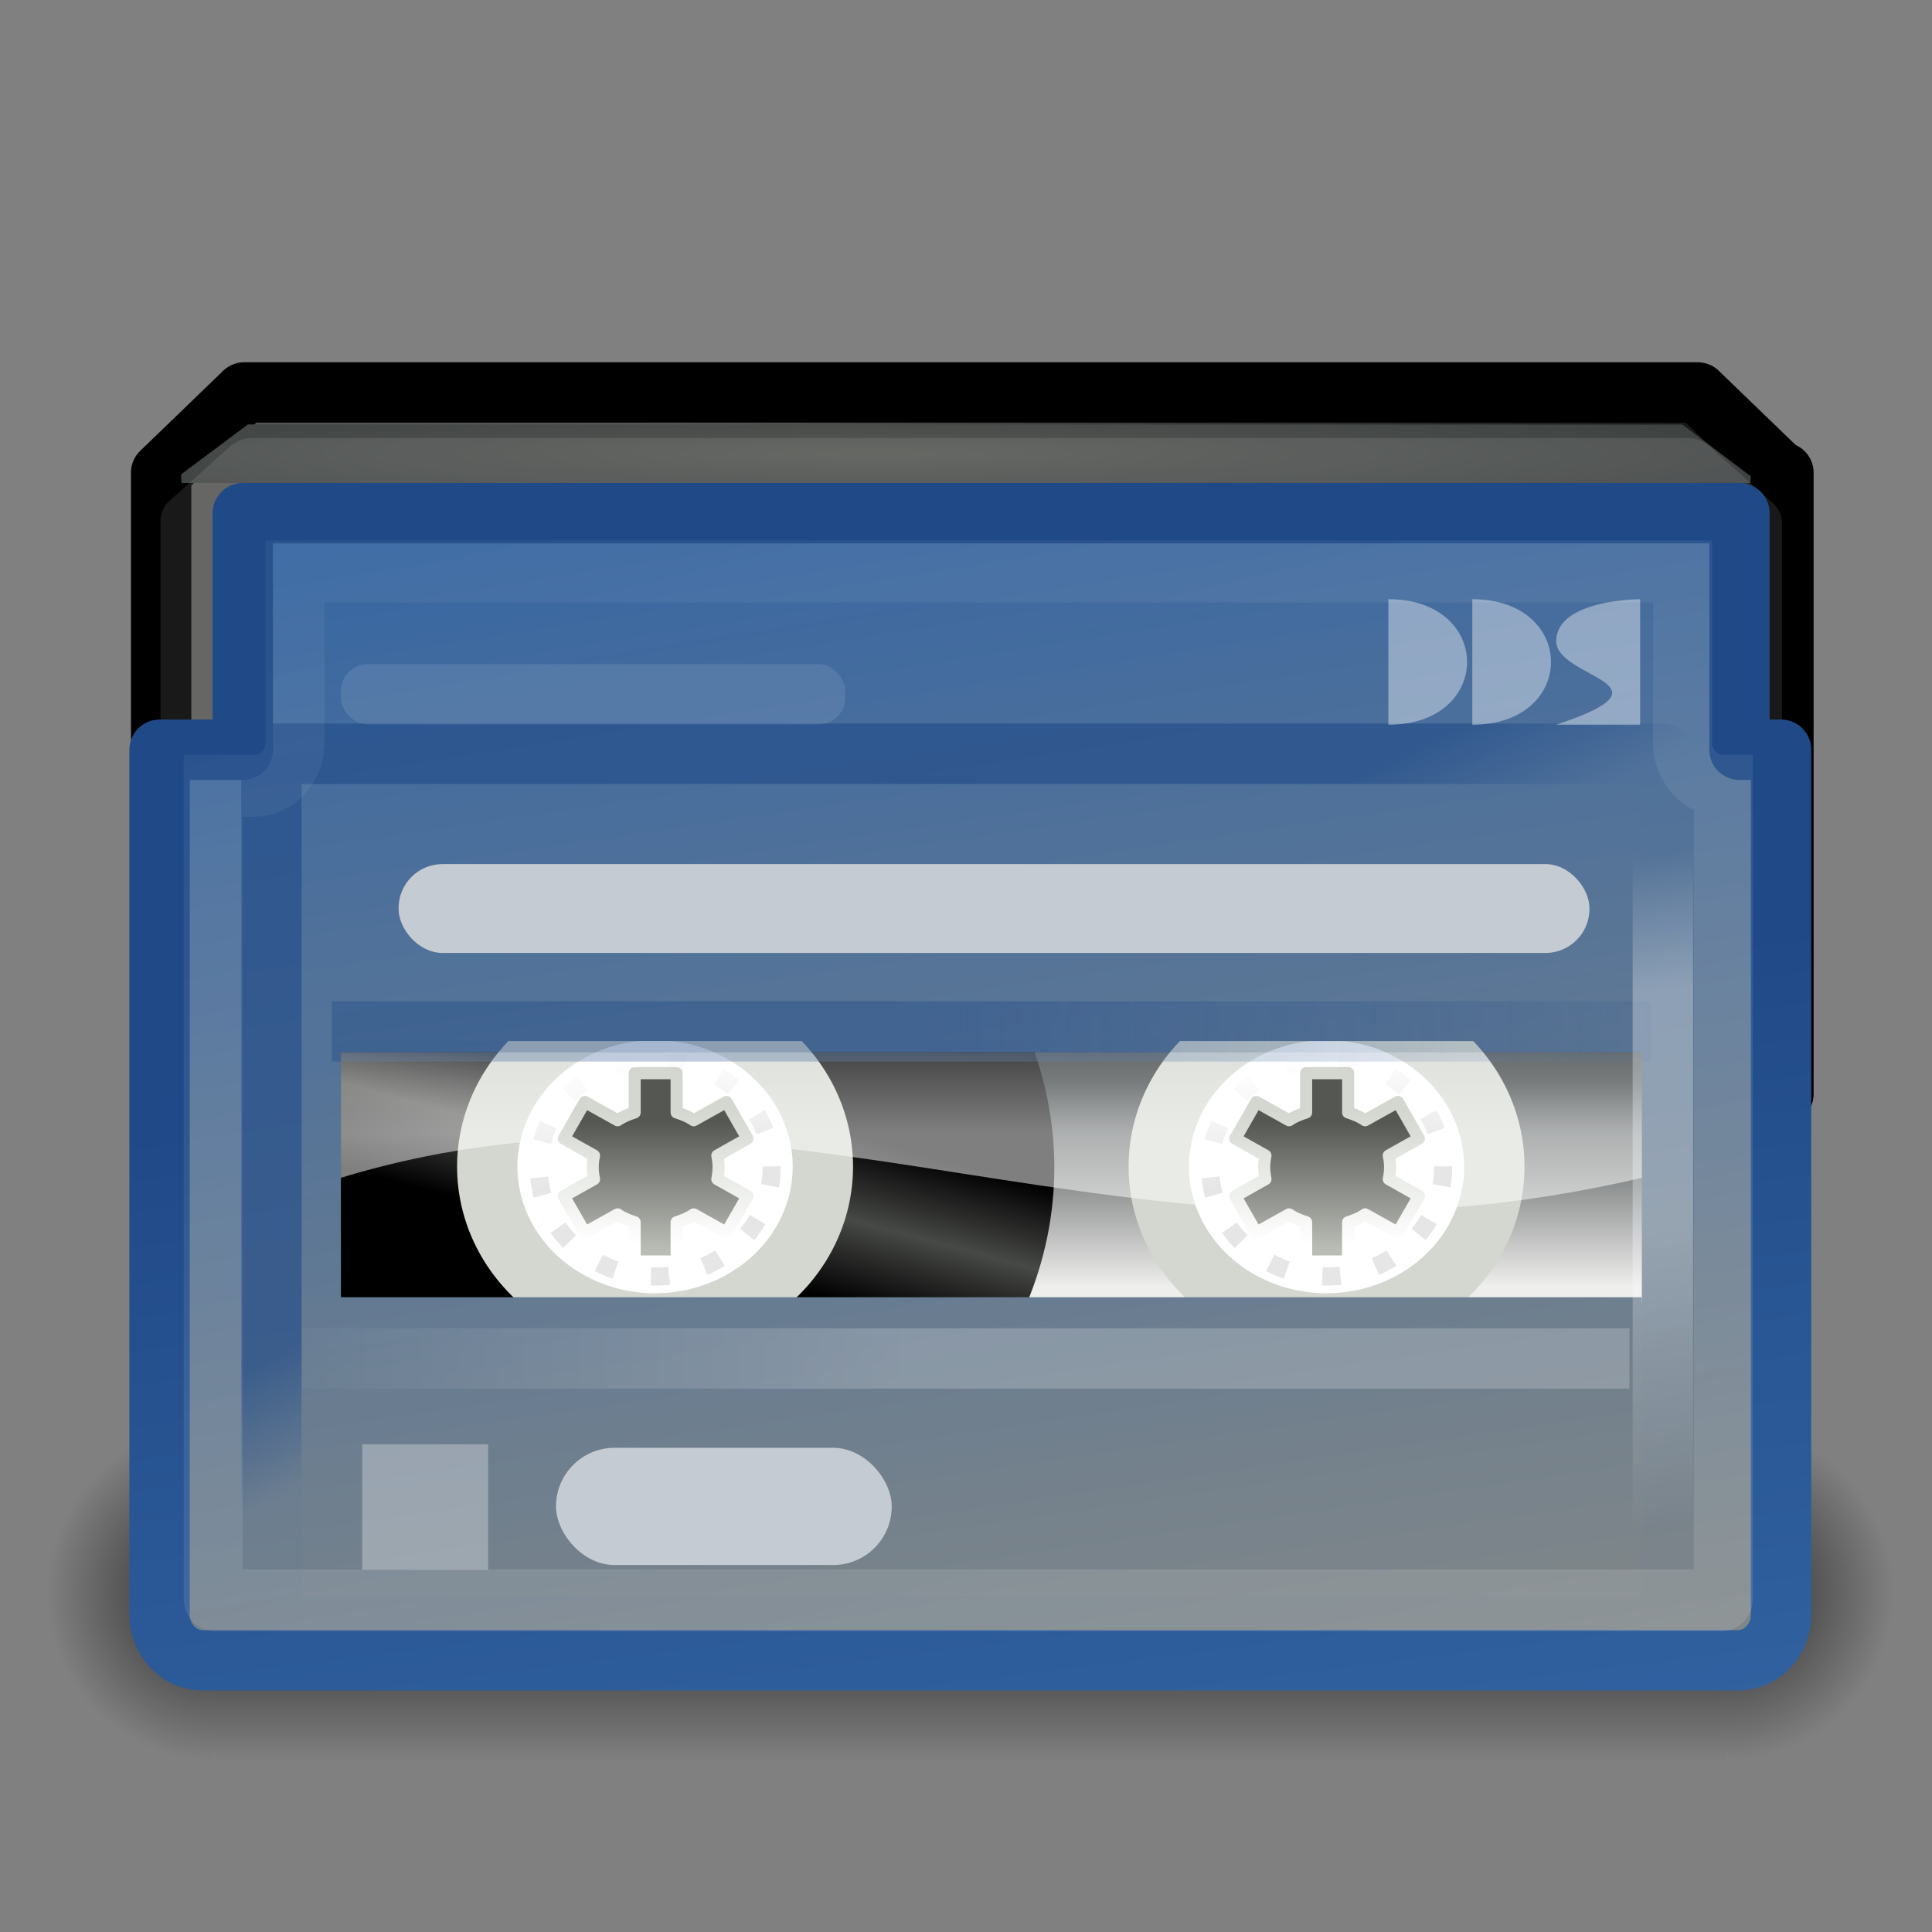 <?xml version="1.0" encoding="UTF-8" standalone="no"?>
<!-- Created with Inkscape (http://www.inkscape.org/) -->
<svg
   xmlns:dc="http://purl.org/dc/elements/1.1/"
   xmlns:cc="http://web.resource.org/cc/"
   xmlns:rdf="http://www.w3.org/1999/02/22-rdf-syntax-ns#"
   xmlns:svg="http://www.w3.org/2000/svg"
   xmlns="http://www.w3.org/2000/svg"
   xmlns:xlink="http://www.w3.org/1999/xlink"
   xmlns:sodipodi="http://sodipodi.sourceforge.net/DTD/sodipodi-0.dtd"
   xmlns:inkscape="http://www.inkscape.org/namespaces/inkscape"
   width="32"
   height="32"
   id="svg2"
   sodipodi:version="0.32"
   inkscape:version="0.44"
   version="1.0"
   sodipodi:docbase="/home/jimmac/src/cvs/gnome/gnome-icon-theme/32x32/devices"
   sodipodi:docname="media-tape.svg"
   inkscape:export-filename="/home/jimmac/src/cvs/gnome/gnome-icon-theme/32x32/devices/media-tape.png"
   inkscape:export-xdpi="171.02138"
   inkscape:export-ydpi="171.02138">
  <rect width="100%" height="100%" fill="#808080" stroke="none"/>
  <defs
     id="defs4">
    <linearGradient
       inkscape:collect="always"
       id="linearGradient2870">
      <stop
         style="stop-color:#3465a4;stop-opacity:1"
         offset="0"
         id="stop2872" />
      <stop
         style="stop-color:#204a87;stop-opacity:1"
         offset="1"
         id="stop2874" />
    </linearGradient>
    <linearGradient
       id="linearGradient1970">
      <stop
         id="stop1972"
         offset="0"
         style="stop-color:#204a87;stop-opacity:1" />
      <stop
         id="stop1974"
         offset="1"
         style="stop-color:#204a87;stop-opacity:0;" />
    </linearGradient>
    <linearGradient
       id="linearGradient2975">
      <stop
         style="stop-color:#d3d7cf;stop-opacity:1"
         offset="0"
         id="stop2977" />
      <stop
         style="stop-color:white;stop-opacity:1"
         offset="1"
         id="stop2979" />
    </linearGradient>
    <linearGradient
       inkscape:collect="always"
       id="linearGradient2966">
      <stop
         style="stop-color:black;stop-opacity:1;"
         offset="0"
         id="stop2968" />
      <stop
         style="stop-color:black;stop-opacity:0;"
         offset="1"
         id="stop2970" />
    </linearGradient>
    <linearGradient
       inkscape:collect="always"
       id="linearGradient2949">
      <stop
         style="stop-color:#babdb6;stop-opacity:1"
         offset="0"
         id="stop2951" />
      <stop
         style="stop-color:#555753;stop-opacity:1"
         offset="1"
         id="stop2954" />
    </linearGradient>
    <linearGradient
       id="linearGradient2885">
      <stop
         style="stop-color:black;stop-opacity:0;"
         offset="0"
         id="stop2887" />
      <stop
         id="stop2893"
         offset="0.5"
         style="stop-color:black;stop-opacity:1;" />
      <stop
         style="stop-color:black;stop-opacity:0;"
         offset="1"
         id="stop2889" />
    </linearGradient>
    <linearGradient
       inkscape:collect="always"
       id="linearGradient2871">
      <stop
         style="stop-color:black;stop-opacity:1;"
         offset="0"
         id="stop2873" />
      <stop
         style="stop-color:black;stop-opacity:0;"
         offset="1"
         id="stop2875" />
    </linearGradient>
    <linearGradient
       inkscape:collect="always"
       id="linearGradient2851">
      <stop
         style="stop-color:#204a87;stop-opacity:1;"
         offset="0"
         id="stop2853" />
      <stop
         style="stop-color:#204a87;stop-opacity:0;"
         offset="1"
         id="stop2855" />
    </linearGradient>
    <linearGradient
       inkscape:collect="always"
       id="linearGradient2843">
      <stop
         style="stop-color:white;stop-opacity:1;"
         offset="0"
         id="stop2845" />
      <stop
         style="stop-color:white;stop-opacity:0;"
         offset="1"
         id="stop2847" />
    </linearGradient>
    <linearGradient
       id="linearGradient3061">
      <stop
         style="stop-color:black;stop-opacity:1;"
         offset="0"
         id="stop3063" />
      <stop
         id="stop3069"
         offset="0.5"
         style="stop-color:#474946;stop-opacity:1;" />
      <stop
         style="stop-color:black;stop-opacity:1;"
         offset="1"
         id="stop3065" />
    </linearGradient>
    <linearGradient
       inkscape:collect="always"
       id="linearGradient3053">
      <stop
         style="stop-color:white;stop-opacity:1;"
         offset="0"
         id="stop3055" />
      <stop
         style="stop-color:white;stop-opacity:0;"
         offset="1"
         id="stop3057" />
    </linearGradient>
    <linearGradient
       id="linearGradient3009">
      <stop
         id="stop3011"
         offset="0"
         style="stop-color:#3465a4;stop-opacity:1" />
      <stop
         id="stop3013"
         offset="1"
         style="stop-color:#888a85;stop-opacity:1" />
    </linearGradient>
    <linearGradient
       id="linearGradient2972">
      <stop
         style="stop-color:#3465a4;stop-opacity:1"
         offset="0"
         id="stop2974" />
      <stop
         style="stop-color:#888a85;stop-opacity:1"
         offset="1"
         id="stop2976" />
    </linearGradient>
    <linearGradient
       id="linearGradient2951">
      <stop
         style="stop-color:white;stop-opacity:0;"
         offset="0"
         id="stop2953" />
      <stop
         id="stop1976"
         offset="0.2"
         style="stop-color:white;stop-opacity:1;" />
      <stop
         style="stop-color:white;stop-opacity:1;"
         offset="0.557"
         id="stop1978" />
      <stop
         style="stop-color:white;stop-opacity:0;"
         offset="1"
         id="stop2955" />
    </linearGradient>
    <linearGradient
       id="linearGradient2941">
      <stop
         style="stop-color:#2e3436;stop-opacity:1"
         offset="0"
         id="stop2943" />
      <stop
         style="stop-color:#eeeeec;stop-opacity:1"
         offset="1"
         id="stop2945" />
    </linearGradient>
    <linearGradient
       inkscape:collect="always"
       id="linearGradient2931">
      <stop
         style="stop-color:white;stop-opacity:1;"
         offset="0"
         id="stop2933" />
      <stop
         style="stop-color:white;stop-opacity:0;"
         offset="1"
         id="stop2935" />
    </linearGradient>
    <linearGradient
       inkscape:collect="always"
       id="linearGradient2907">
      <stop
         style="stop-color:#555753;stop-opacity:1"
         offset="0"
         id="stop2909" />
      <stop
         style="stop-color:#2e3436;stop-opacity:1"
         offset="1"
         id="stop2911" />
    </linearGradient>
    <linearGradient
       inkscape:collect="always"
       id="linearGradient2899">
      <stop
         style="stop-color:#1a1a1a;stop-opacity:1;"
         offset="0"
         id="stop2901" />
      <stop
         style="stop-color:#555753;stop-opacity:1"
         offset="1"
         id="stop2903" />
    </linearGradient>
    <linearGradient
       inkscape:collect="always"
       xlink:href="#linearGradient2899"
       id="linearGradient2905"
       x1="90.598"
       y1="12.114"
       x2="65.869"
       y2="10.435"
       gradientUnits="userSpaceOnUse"
       gradientTransform="matrix(0.688,0,0,0.664,-34.82,1.519)" />
    <radialGradient
       inkscape:collect="always"
       xlink:href="#linearGradient2907"
       id="radialGradient2913"
       cx="65.359"
       cy="7.608"
       fx="65.359"
       fy="7.608"
       r="19.033"
       gradientTransform="matrix(1.351,0,0,8.398964e-2,-73.784,6.876)"
       gradientUnits="userSpaceOnUse" />
    <linearGradient
       inkscape:collect="always"
       xlink:href="#linearGradient2931"
       id="linearGradient2937"
       x1="66.75"
       y1="55.5"
       x2="52.625"
       y2="-4.875"
       gradientUnits="userSpaceOnUse" />
    <linearGradient
       inkscape:collect="always"
       xlink:href="#linearGradient2941"
       id="linearGradient2947"
       x1="87.188"
       y1="24.746"
       x2="87.188"
       y2="29.583"
       gradientUnits="userSpaceOnUse"
       gradientTransform="matrix(0.695,0,0,0.693,-35.365,0.804)" />
    <linearGradient
       inkscape:collect="always"
       xlink:href="#linearGradient1970"
       id="linearGradient2957"
       x1="79.312"
       y1="20.309"
       x2="80.688"
       y2="22.875"
       gradientUnits="userSpaceOnUse"
       gradientTransform="matrix(0.72,0,0,0.717,-37.635,-7.064151e-2)" />
    <linearGradient
       inkscape:collect="always"
       xlink:href="#linearGradient2972"
       id="linearGradient2985"
       gradientUnits="userSpaceOnUse"
       x1="70.217"
       y1="8.899"
       x2="75.292"
       y2="42.916"
       gradientTransform="matrix(0.716,0,0,0.707,-37.242,0.272)" />
    <linearGradient
       inkscape:collect="always"
       xlink:href="#linearGradient3009"
       id="linearGradient2988"
       gradientUnits="userSpaceOnUse"
       x1="70.217"
       y1="8.899"
       x2="75.292"
       y2="42.916"
       gradientTransform="matrix(0.689,0,0,0.731,-34.887,9.630569e-2)" />
    <linearGradient
       inkscape:collect="always"
       xlink:href="#linearGradient3053"
       id="linearGradient3059"
       x1="26.125"
       y1="25.907"
       x2="26.125"
       y2="21.724"
       gradientUnits="userSpaceOnUse"
       gradientTransform="matrix(0.695,0,0,0.693,-0.61,0.804)" />
    <linearGradient
       inkscape:collect="always"
       xlink:href="#linearGradient3061"
       id="linearGradient3067"
       x1="15.905"
       y1="28.59"
       x2="16.908"
       y2="24.847"
       gradientUnits="userSpaceOnUse"
       gradientTransform="matrix(0.695,0,0,0.693,-0.61,0.804)" />
    <linearGradient
       inkscape:collect="always"
       xlink:href="#linearGradient2843"
       id="linearGradient2849"
       x1="23.07"
       y1="30.632"
       x2="6.981"
       y2="30.632"
       gradientUnits="userSpaceOnUse"
       gradientTransform="matrix(0.699,0,0,0.693,-1.131,1.371)" />
    <linearGradient
       inkscape:collect="always"
       xlink:href="#linearGradient2851"
       id="linearGradient2857"
       x1="23"
       y1="23.5"
       x2="46.88"
       y2="23.5"
       gradientUnits="userSpaceOnUse"
       gradientTransform="matrix(0.695,0,0,0.693,-0.61,0.804)" />
    <radialGradient
       inkscape:collect="always"
       xlink:href="#linearGradient2871"
       id="radialGradient2900"
       gradientUnits="userSpaceOnUse"
       gradientTransform="matrix(2,0,0,2,-10,-108)"
       cx="2"
       cy="36"
       fx="2"
       fy="36"
       r="2" />
    <radialGradient
       inkscape:collect="always"
       xlink:href="#linearGradient2871"
       id="radialGradient2902"
       gradientUnits="userSpaceOnUse"
       gradientTransform="matrix(2,0,0,2,38,-36)"
       cx="2"
       cy="36"
       fx="2"
       fy="36"
       r="2" />
    <linearGradient
       inkscape:collect="always"
       xlink:href="#linearGradient2885"
       id="linearGradient2904"
       gradientUnits="userSpaceOnUse"
       x1="14.062"
       y1="32"
       x2="14.062"
       y2="40.001" />
    <linearGradient
       inkscape:collect="always"
       xlink:href="#linearGradient2949"
       id="linearGradient2956"
       x1="16.438"
       y1="28.704"
       x2="16.438"
       y2="25.648"
       gradientUnits="userSpaceOnUse"
       gradientTransform="matrix(0.695,0,0,0.693,-0.61,0.804)" />
    <linearGradient
       inkscape:collect="always"
       xlink:href="#linearGradient2966"
       id="linearGradient2973"
       x1="17.938"
       y1="29.125"
       x2="17.438"
       y2="25.25"
       gradientUnits="userSpaceOnUse" />
    <linearGradient
       inkscape:collect="always"
       xlink:href="#linearGradient2975"
       id="linearGradient2981"
       x1="17.062"
       y1="25.374"
       x2="17.062"
       y2="28.594"
       gradientUnits="userSpaceOnUse"
       gradientTransform="matrix(0.695,0,0,0.693,-0.61,0.804)" />
    <linearGradient
       inkscape:collect="always"
       xlink:href="#linearGradient2951"
       id="linearGradient1968"
       gradientUnits="userSpaceOnUse"
       x1="83.812"
       y1="19.497"
       x2="86.312"
       y2="36"
       gradientTransform="matrix(0.695,0,0,0.661,-35.365,1.934)" />
    <linearGradient
       inkscape:collect="always"
       xlink:href="#linearGradient2870"
       id="linearGradient2876"
       x1="35.188"
       y1="42.312"
       x2="32.812"
       y2="22.158"
       gradientUnits="userSpaceOnUse"
       gradientTransform="matrix(0.689,0,0,0.731,-0.456,9.630569e-2)" />
    <linearGradient
       inkscape:collect="always"
       xlink:href="#linearGradient2966"
       id="linearGradient4402"
       gradientUnits="userSpaceOnUse"
       x1="17.938"
       y1="29.125"
       x2="17.438"
       y2="25.25" />
    <linearGradient
       inkscape:collect="always"
       xlink:href="#linearGradient2966"
       id="linearGradient4404"
       gradientUnits="userSpaceOnUse"
       x1="17.938"
       y1="29.125"
       x2="17.438"
       y2="25.25" />
  </defs>
  <sodipodi:namedview
     id="base"
     pagecolor="#ffffff"
     bordercolor="#afafaf"
     borderopacity="1"
     inkscape:pageopacity="0.0"
     inkscape:pageshadow="2"
     inkscape:zoom="1"
     inkscape:cx="48.820107"
     inkscape:cy="-5.3409785"
     inkscape:document-units="px"
     inkscape:current-layer="layer1"
     width="32px"
     height="32px"
     gridspacingx="0.5px"
     gridspacingy="0.5px"
     inkscape:showpageshadow="false"
     borderlayer="true"
     gridempspacing="2"
     inkscape:window-width="1069"
     inkscape:window-height="940"
     inkscape:window-x="846"
     inkscape:window-y="210"
     showgrid="false"
     inkscape:object-points="false"
     inkscape:object-paths="false"
     inkscape:grid-points="true"
     showborder="true" />
  <g
     inkscape:label="Livello 1"
     inkscape:groupmode="layer"
     id="layer1">
    <path
       style="opacity:1;color:black;fill:url(#linearGradient2905);fill-opacity:1;fill-rule:nonzero;stroke:black;stroke-width:1;stroke-linecap:round;stroke-linejoin:round;marker:none;marker-start:none;marker-mid:none;marker-end:none;stroke-miterlimit:4;stroke-dasharray:none;stroke-dashoffset:1.2;stroke-opacity:1;visibility:visible;display:inline;overflow:visible"
       d="M 4.045,6.5 L 2.669,7.828 L 2.669,18.122 L 29.539,18.122 L 29.539,7.828 L 29.496,7.828 L 28.12,6.5 L 4.045,6.5 z "
       id="rect2853" />
    <path
       style="opacity:1;color:black;fill:url(#radialGradient2913);fill-opacity:1;fill-rule:nonzero;stroke:none;stroke-width:1;stroke-linecap:round;stroke-linejoin:round;marker:none;marker-start:none;marker-mid:none;marker-end:none;stroke-miterlimit:4;stroke-dasharray:none;stroke-dashoffset:1.2;stroke-opacity:1;visibility:visible;display:inline;overflow:visible"
       d="M 4.105,7.03 L 3,7.857 L 3.004,8 L 28.996,7.999 L 29,7.89 L 27.863,7.032 L 4.105,7.03 z "
       id="path2862"
       sodipodi:nodetypes="ccccccc" />
    <path
       sodipodi:type="inkscape:offset"
       inkscape:radius="-0.96875"
       inkscape:original="M 56.5 7.5 L 54.5 9.5 L 54.5 25 L 93.5625 25 L 93.5625 9.5 L 93.5 9.5 L 91.5 7.5 L 56.5 7.5 z "
       style="opacity:0.1;color:black;fill:none;fill-opacity:1;fill-rule:nonzero;stroke:white;stroke-width:1.518;stroke-linecap:round;stroke-linejoin:round;marker:none;marker-start:none;marker-mid:none;marker-end:none;stroke-miterlimit:4;stroke-dasharray:none;stroke-dashoffset:1.2;stroke-opacity:1;visibility:visible;display:inline;overflow:visible"
       id="path2919"
       d="M 56.906,8.469 L 55.469,9.906 L 55.469,24.031 L 92.594,24.031 L 92.594,9.969 L 91.094,8.469 L 56.906,8.469 z "
       transform="matrix(0.695,0,0,0.624,-35.365,2.444)" />
    <g
       id="g2895"
       style="opacity:0.7"
       transform="matrix(0.695,0,0,0.693,-0.61,1.436)">
      <rect
         transform="scale(-1,-1)"
         ry="0.333"
         rx="0.25"
         y="-40"
         x="-6"
         height="8"
         width="4"
         id="rect2869"
         style="opacity:1;fill:url(#radialGradient2900);fill-opacity:1;stroke:none;stroke-width:1;stroke-linecap:square;stroke-linejoin:round;stroke-miterlimit:4;stroke-dasharray:none;stroke-dashoffset:1.2;stroke-opacity:1" />
      <rect
         ry="0.333"
         rx="0.25"
         y="32"
         x="42"
         height="8"
         width="4"
         id="rect2879"
         style="opacity:1;fill:url(#radialGradient2902);fill-opacity:1;stroke:none;stroke-width:1;stroke-linecap:square;stroke-linejoin:round;stroke-miterlimit:4;stroke-dasharray:none;stroke-dashoffset:1.2;stroke-opacity:1" />
      <rect
         y="32"
         x="6"
         height="8"
         width="36"
         id="rect2883"
         style="opacity:1;fill:url(#linearGradient2904);fill-opacity:1;stroke:none;stroke-width:1;stroke-linecap:square;stroke-linejoin:round;stroke-miterlimit:4;stroke-dasharray:none;stroke-dashoffset:1.2;stroke-opacity:1" />
    </g>
    <path
       style="color:black;fill:url(#linearGradient2988);fill-opacity:1;fill-rule:nonzero;stroke:url(#linearGradient2876);stroke-width:1;stroke-linecap:round;stroke-linejoin:round;marker:none;marker-start:none;marker-mid:none;marker-end:none;stroke-miterlimit:4;stroke-dasharray:none;stroke-dashoffset:1.2;stroke-opacity:1;visibility:visible;display:inline;overflow:visible"
       d="M 4.021,8.5 L 4.021,12.418 L 2.643,12.418 L 2.643,26.746 C 2.643,27.16 2.964,27.5 3.353,27.5 L 28.79,27.5 C 29.18,27.5 29.5,27.16 29.5,26.746 L 29.5,12.418 L 28.811,12.418 L 28.811,8.5 C 28.804,8.5 28.797,8.5 28.79,8.5 L 4.021,8.5 z "
       id="rect1879"
       sodipodi:nodetypes="cccccccccccc" />
    <path
       style="opacity:0.6;color:black;fill:none;fill-opacity:1;fill-rule:nonzero;stroke:url(#linearGradient2957);stroke-width:1;stroke-linecap:round;stroke-linejoin:round;marker:none;marker-start:none;marker-mid:none;marker-end:none;stroke-miterlimit:4;stroke-dashoffset:1.2;stroke-opacity:1;visibility:visible;display:inline;overflow:visible"
       d="M 4.496,25.396 L 4.496,12.484 L 27.542,12.484 L 27.542,25.396"
       id="rect2774"
       sodipodi:nodetypes="cccc" />
    <rect
       style="opacity:1;color:black;fill:url(#linearGradient2947);fill-opacity:1;fill-rule:nonzero;stroke:none;stroke-width:1;stroke-linecap:round;stroke-linejoin:round;marker:none;marker-start:none;marker-mid:none;marker-end:none;stroke-miterlimit:4;stroke-dasharray:none;stroke-dashoffset:1.2;stroke-opacity:1;visibility:visible;display:inline;overflow:visible"
       id="rect2776"
       width="21.548"
       height="4.157"
       x="5.646"
       y="17.43" />
    <path
       style="opacity:1;color:black;fill:url(#linearGradient3067);fill-opacity:1;fill-rule:nonzero;stroke:none;stroke-width:0.948;stroke-linecap:round;stroke-linejoin:round;marker:none;marker-start:none;marker-mid:none;marker-end:none;stroke-miterlimit:4;stroke-dasharray:none;stroke-dashoffset:1.2;stroke-opacity:1;visibility:visible;display:inline;overflow:visible"
       d="M 5.646,17.43 L 5.646,21.586 L 17.007,21.586 C 17.299,20.889 17.463,20.128 17.463,19.335 C 17.463,18.672 17.345,18.028 17.137,17.43 L 5.646,17.43 z "
       id="path2827" />
    <path
       sodipodi:type="arc"
       style="opacity:1;color:black;fill:white;fill-opacity:1;fill-rule:nonzero;stroke:#d3d7cf;stroke-width:1.365;stroke-linecap:round;stroke-linejoin:round;marker:none;marker-start:none;marker-mid:none;marker-end:none;stroke-miterlimit:4;stroke-dasharray:none;stroke-dashoffset:1.2;stroke-opacity:1;visibility:visible;display:inline;overflow:visible"
       id="path2778"
       sodipodi:cx="32.109375"
       sodipodi:cy="27.046875"
       sodipodi:rx="3.796875"
       sodipodi:ry="3.546875"
       d="M 35.906 27.047 A 3.797 3.547 0 1 1  28.312,27.047 A 3.797 3.547 0 1 1  35.906 27.047 z"
       transform="matrix(0.732,0,0,0.732,-1.532,-0.475)" />
    <path
       sodipodi:type="arc"
       style="opacity:1;color:black;fill:white;fill-opacity:1;fill-rule:nonzero;stroke:#d3d7cf;stroke-width:1.365;stroke-linecap:round;stroke-linejoin:round;marker:none;marker-start:none;marker-mid:none;marker-end:none;stroke-miterlimit:4;stroke-dasharray:none;stroke-dashoffset:1.2;stroke-opacity:1;visibility:visible;display:inline;overflow:visible"
       id="path2815"
       sodipodi:cx="32.109375"
       sodipodi:cy="27.046875"
       sodipodi:rx="3.796875"
       sodipodi:ry="3.546875"
       d="M 35.906 27.047 A 3.797 3.547 0 1 1  28.312,27.047 A 3.797 3.547 0 1 1  35.906 27.047 z"
       transform="matrix(0.732,0,0,0.732,-12.654,-0.475)" />
    <path
       style="color:black;fill:url(#linearGradient2985);fill-opacity:1;fill-rule:nonzero;stroke:none;stroke-width:1;stroke-linecap:round;stroke-linejoin:round;marker:none;marker-start:none;marker-mid:none;marker-end:none;stroke-miterlimit:4;stroke-dasharray:none;stroke-dashoffset:1.2;stroke-opacity:1;visibility:visible;display:inline;overflow:visible"
       d="M 5,13 L 5,17.243 L 27.195,17.243 L 27.195,13 L 5,13 z M 5,21.486 L 5,26.436 L 27.195,26.436 L 27.195,21.486 L 5,21.486 z "
       id="rect2829" />
    <path
       sodipodi:type="inkscape:offset"
       inkscape:radius="-1"
       inkscape:original="M 56.5 11.5 L 56.5 16.5 L 54.5 16.5 L 54.5 36.46875 C 54.5 37.034799 54.9652 37.500001 55.53125 37.5 L 92.46875 37.5 C 93.0348 37.5 93.500002 37.034798 93.5 36.46875 L 93.5 16.5 L 92.5 16.5 L 92.5 11.5 C 92.489734 11.499692 92.479085 11.5 92.46875 11.5 L 56.5 11.5 z "
       style="opacity:0.15;color:black;fill:none;fill-opacity:1;fill-rule:nonzero;stroke:url(#linearGradient2937);stroke-width:1.444;stroke-linecap:round;stroke-linejoin:miter;marker:none;marker-start:none;marker-mid:none;marker-end:none;stroke-miterlimit:4;stroke-dasharray:none;stroke-dashoffset:1.2;stroke-opacity:1;visibility:visible;display:inline;overflow:visible"
       id="path2838"
       d="M 57.5,12.5 L 57.5,16.5 C 57.5,17.052 57.052,17.5 56.5,17.5 L 55.5,17.5 L 55.5,36.469 C 55.5,36.487 55.513,36.5 55.531,36.5 L 92.469,36.5 C 92.487,36.5 92.5,36.487 92.5,36.469 L 92.5,17.5 C 91.948,17.5 91.5,17.052 91.5,16.5 L 91.5,12.5 L 57.5,12.5 z "
       transform="matrix(0.676,0,0,0.71,-33.986,0.59)" />
    <path
       style="opacity:0.4;fill:#204a87;fill-opacity:1;fill-rule:evenodd;stroke:url(#linearGradient2857);stroke-width:1px;stroke-linecap:square;stroke-linejoin:miter;stroke-opacity:1"
       d="M 5.994,17.083 L 26.847,17.083"
       id="path2990" />
    <path
       style="opacity:0.2;fill:none;fill-opacity:1;fill-rule:evenodd;stroke:url(#linearGradient2849);stroke-width:1px;stroke-linecap:square;stroke-linejoin:miter;stroke-opacity:1"
       d="M 26.489,22.5 L 5.511,22.5"
       id="path2992" />
    <path
       style="opacity:0.497;color:black;fill:url(#linearGradient3059);fill-opacity:1;fill-rule:nonzero;stroke:none;stroke-width:1;stroke-linecap:square;stroke-linejoin:round;marker:none;marker-start:none;marker-mid:none;marker-end:none;stroke-miterlimit:4;stroke-dashoffset:1.2;stroke-opacity:1;visibility:visible;display:inline;overflow:visible"
       d="M 5.646,17.43 L 27.195,17.43 L 27.195,19.508 C 18.568,21.53 12.944,17.291 5.646,19.508 L 5.646,17.43 z "
       id="rect3015"
       sodipodi:nodetypes="ccccc" />
    <path
       style="color:black;fill:url(#linearGradient2956);fill-opacity:1;fill-rule:nonzero;stroke:url(#linearGradient2981);stroke-width:0.2;stroke-linecap:round;stroke-linejoin:round;marker:none;marker-start:none;marker-mid:none;marker-end:none;stroke-miterlimit:4;stroke-dasharray:none;stroke-dashoffset:1.2;stroke-opacity:1;visibility:visible;display:inline;overflow:visible"
       d="M 10.512,17.776 L 10.512,18.426 C 10.41,18.459 10.315,18.496 10.23,18.555 L 9.687,18.252 L 9.339,18.859 L 9.839,19.14 C 9.825,19.203 9.817,19.268 9.817,19.335 C 9.817,19.402 9.825,19.466 9.839,19.53 L 9.339,19.811 L 9.687,20.417 L 10.23,20.114 C 10.315,20.174 10.41,20.211 10.512,20.244 L 10.512,20.894 L 11.207,20.894 L 11.207,20.244 C 11.31,20.211 11.405,20.174 11.49,20.114 L 12.033,20.417 L 12.38,19.811 L 11.881,19.53 C 11.894,19.466 11.902,19.402 11.902,19.335 C 11.902,19.268 11.894,19.203 11.881,19.14 L 12.38,18.859 L 12.033,18.252 L 11.49,18.555 C 11.405,18.496 11.31,18.459 11.207,18.426 L 11.207,17.776 L 10.512,17.776 z M 21.634,17.776 L 21.634,18.426 C 21.532,18.459 21.436,18.496 21.351,18.555 L 20.808,18.252 L 20.461,18.859 L 20.96,19.14 C 20.947,19.203 20.939,19.268 20.939,19.335 C 20.939,19.402 20.947,19.466 20.96,19.53 L 20.461,19.811 L 20.808,20.417 L 21.351,20.114 C 21.436,20.174 21.532,20.211 21.634,20.244 L 21.634,20.894 L 22.329,20.894 L 22.329,20.244 C 22.431,20.211 22.526,20.174 22.611,20.114 L 23.154,20.417 L 23.502,19.811 L 23.002,19.53 C 23.016,19.466 23.024,19.402 23.024,19.335 C 23.024,19.268 23.016,19.203 23.002,19.14 L 23.502,18.859 L 23.154,18.252 L 22.611,18.555 C 22.526,18.496 22.431,18.459 22.329,18.426 L 22.329,17.776 L 21.634,17.776 z "
       id="path2780" />
    <rect
       style="opacity:0.1;color:black;fill:white;fill-opacity:1;fill-rule:nonzero;stroke:none;stroke-width:1;stroke-linecap:square;stroke-linejoin:round;marker:none;marker-start:none;marker-mid:none;marker-end:none;stroke-miterlimit:4;stroke-dasharray:none;stroke-dashoffset:1.2;stroke-opacity:0.341;visibility:visible;display:inline;overflow:visible"
       id="rect3039"
       width="8.354"
       height="1"
       x="5.646"
       y="11"
       rx="0.444"
       ry="0.444" />
    <rect
       style="opacity:0.3;color:black;fill:white;fill-opacity:1;fill-rule:nonzero;stroke:none;stroke-width:1;stroke-linecap:square;stroke-linejoin:round;marker:none;marker-start:none;marker-mid:none;marker-end:none;stroke-miterlimit:4;stroke-dasharray:none;stroke-dashoffset:1.2;stroke-opacity:0.341;visibility:visible;display:inline;overflow:visible"
       id="rect3051"
       width="2.085"
       height="2.078"
       x="6"
       y="23.922" />
    <g
       id="g2993"
       style="opacity:0.4"
       transform="matrix(0.695,0,0,0.693,-1.329,0.916)">
      <path
         sodipodi:nodetypes="ccc"
         id="path3026"
         d="M 35,13 L 35,16 C 37.5,16 37.5,13 35,13 z "
         style="opacity:1;color:black;fill:white;fill-opacity:1;fill-rule:nonzero;stroke:none;stroke-width:1;stroke-linecap:square;stroke-linejoin:round;marker:none;marker-start:none;marker-mid:none;marker-end:none;stroke-miterlimit:4;stroke-dashoffset:1.2;stroke-opacity:0.341;visibility:visible;display:inline;overflow:visible" />
      <path
         sodipodi:nodetypes="ccccc"
         id="path3031"
         d="M 39,14 C 39.005,13 41,13 41,13 L 41,16 L 39,16 C 42,15 39,14.906 39,14 z "
         style="opacity:1;color:black;fill:white;fill-opacity:1;fill-rule:nonzero;stroke:none;stroke-width:1;stroke-linecap:square;stroke-linejoin:round;marker:none;marker-start:none;marker-mid:none;marker-end:none;stroke-miterlimit:4;stroke-dashoffset:1.2;stroke-opacity:0.341;visibility:visible;display:inline;overflow:visible" />
      <path
         sodipodi:nodetypes="ccc"
         id="path2859"
         d="M 37,13 L 37,16 C 39.5,16 39.5,13 37,13 z "
         style="opacity:1;color:black;fill:white;fill-opacity:1;fill-rule:nonzero;stroke:none;stroke-width:1;stroke-linecap:square;stroke-linejoin:round;marker:none;marker-start:none;marker-mid:none;marker-end:none;stroke-miterlimit:4;stroke-dashoffset:1.2;stroke-opacity:0.341;visibility:visible;display:inline;overflow:visible" />
    </g>
    <g
       id="g2962"
       style="opacity:0.1;fill-opacity:1;stroke:url(#linearGradient2973);stroke-width:1.441"
       transform="matrix(0.695,0,0,0.693,-0.61,0.804)">
      <path
         transform="matrix(0.731,0,0,0.733,9.021,6.924)"
         d="M 35.906 27.047 A 3.797 3.547 0 1 1  28.312,27.047 A 3.797 3.547 0 1 1  35.906 27.047 z"
         sodipodi:ry="3.546875"
         sodipodi:rx="3.796875"
         sodipodi:cy="27.046875"
         sodipodi:cx="32.109375"
         id="path2958"
         style="opacity:1;color:black;fill:none;fill-opacity:1;fill-rule:nonzero;stroke:url(#linearGradient4402);stroke-width:0.591;stroke-linecap:butt;stroke-linejoin:round;marker:none;marker-start:none;marker-mid:none;marker-end:none;stroke-miterlimit:4;stroke-dasharray:0.591, 1.181;stroke-dashoffset:0;stroke-opacity:1;visibility:visible;display:inline;overflow:visible"
         sodipodi:type="arc" />
      <path
         transform="matrix(0.731,0,0,0.733,-6.979,6.924)"
         d="M 35.906 27.047 A 3.797 3.547 0 1 1  28.312,27.047 A 3.797 3.547 0 1 1  35.906 27.047 z"
         sodipodi:ry="3.546875"
         sodipodi:rx="3.796875"
         sodipodi:cy="27.046875"
         sodipodi:cx="32.109375"
         id="path2960"
         style="opacity:1;color:black;fill:none;fill-opacity:1;fill-rule:nonzero;stroke:url(#linearGradient4404);stroke-width:0.591;stroke-linecap:butt;stroke-linejoin:round;marker:none;marker-start:none;marker-mid:none;marker-end:none;stroke-miterlimit:4;stroke-dasharray:0.591, 1.181;stroke-dashoffset:0;stroke-opacity:1;visibility:visible;display:inline;overflow:visible"
         sodipodi:type="arc" />
    </g>
    <path
       style="opacity:0.3;color:black;fill:none;fill-opacity:1;fill-rule:nonzero;stroke:url(#linearGradient1968);stroke-width:1;stroke-linecap:round;stroke-linejoin:round;marker:none;marker-start:none;marker-mid:none;marker-end:none;stroke-miterlimit:4;stroke-dashoffset:1.2;stroke-opacity:1;visibility:visible;display:inline;overflow:visible"
       d="M 5.299,13.5 L 27.542,13.5 L 27.542,25.396"
       id="path1966"
       sodipodi:nodetypes="ccc" />
    <rect
       style="opacity:1;color:black;fill:#c5cbd2;fill-opacity:1;fill-rule:evenodd;stroke:none;stroke-width:1;stroke-linecap:round;stroke-linejoin:round;marker:none;marker-start:none;marker-mid:none;marker-end:none;stroke-miterlimit:4;stroke-dasharray:none;stroke-dashoffset:0;stroke-opacity:1;visibility:visible;display:inline;overflow:visible"
       id="rect4398"
       width="19.724"
       height="1.472"
       x="6.602"
       y="14.312"
       rx="0.729"
       ry="0.727" />
    <rect
       style="opacity:1;color:black;fill:#c5cbd2;fill-opacity:1;fill-rule:evenodd;stroke:none;stroke-width:1;stroke-linecap:round;stroke-linejoin:round;marker:none;marker-start:none;marker-mid:none;marker-end:none;stroke-miterlimit:4;stroke-dasharray:none;stroke-dashoffset:0;stroke-opacity:1;visibility:visible;display:inline;overflow:visible"
       id="rect4400"
       width="5.561"
       height="1.942"
       x="9.209"
       y="23.98"
       rx="0.971"
       ry="0.971" />
  </g>
</svg>
